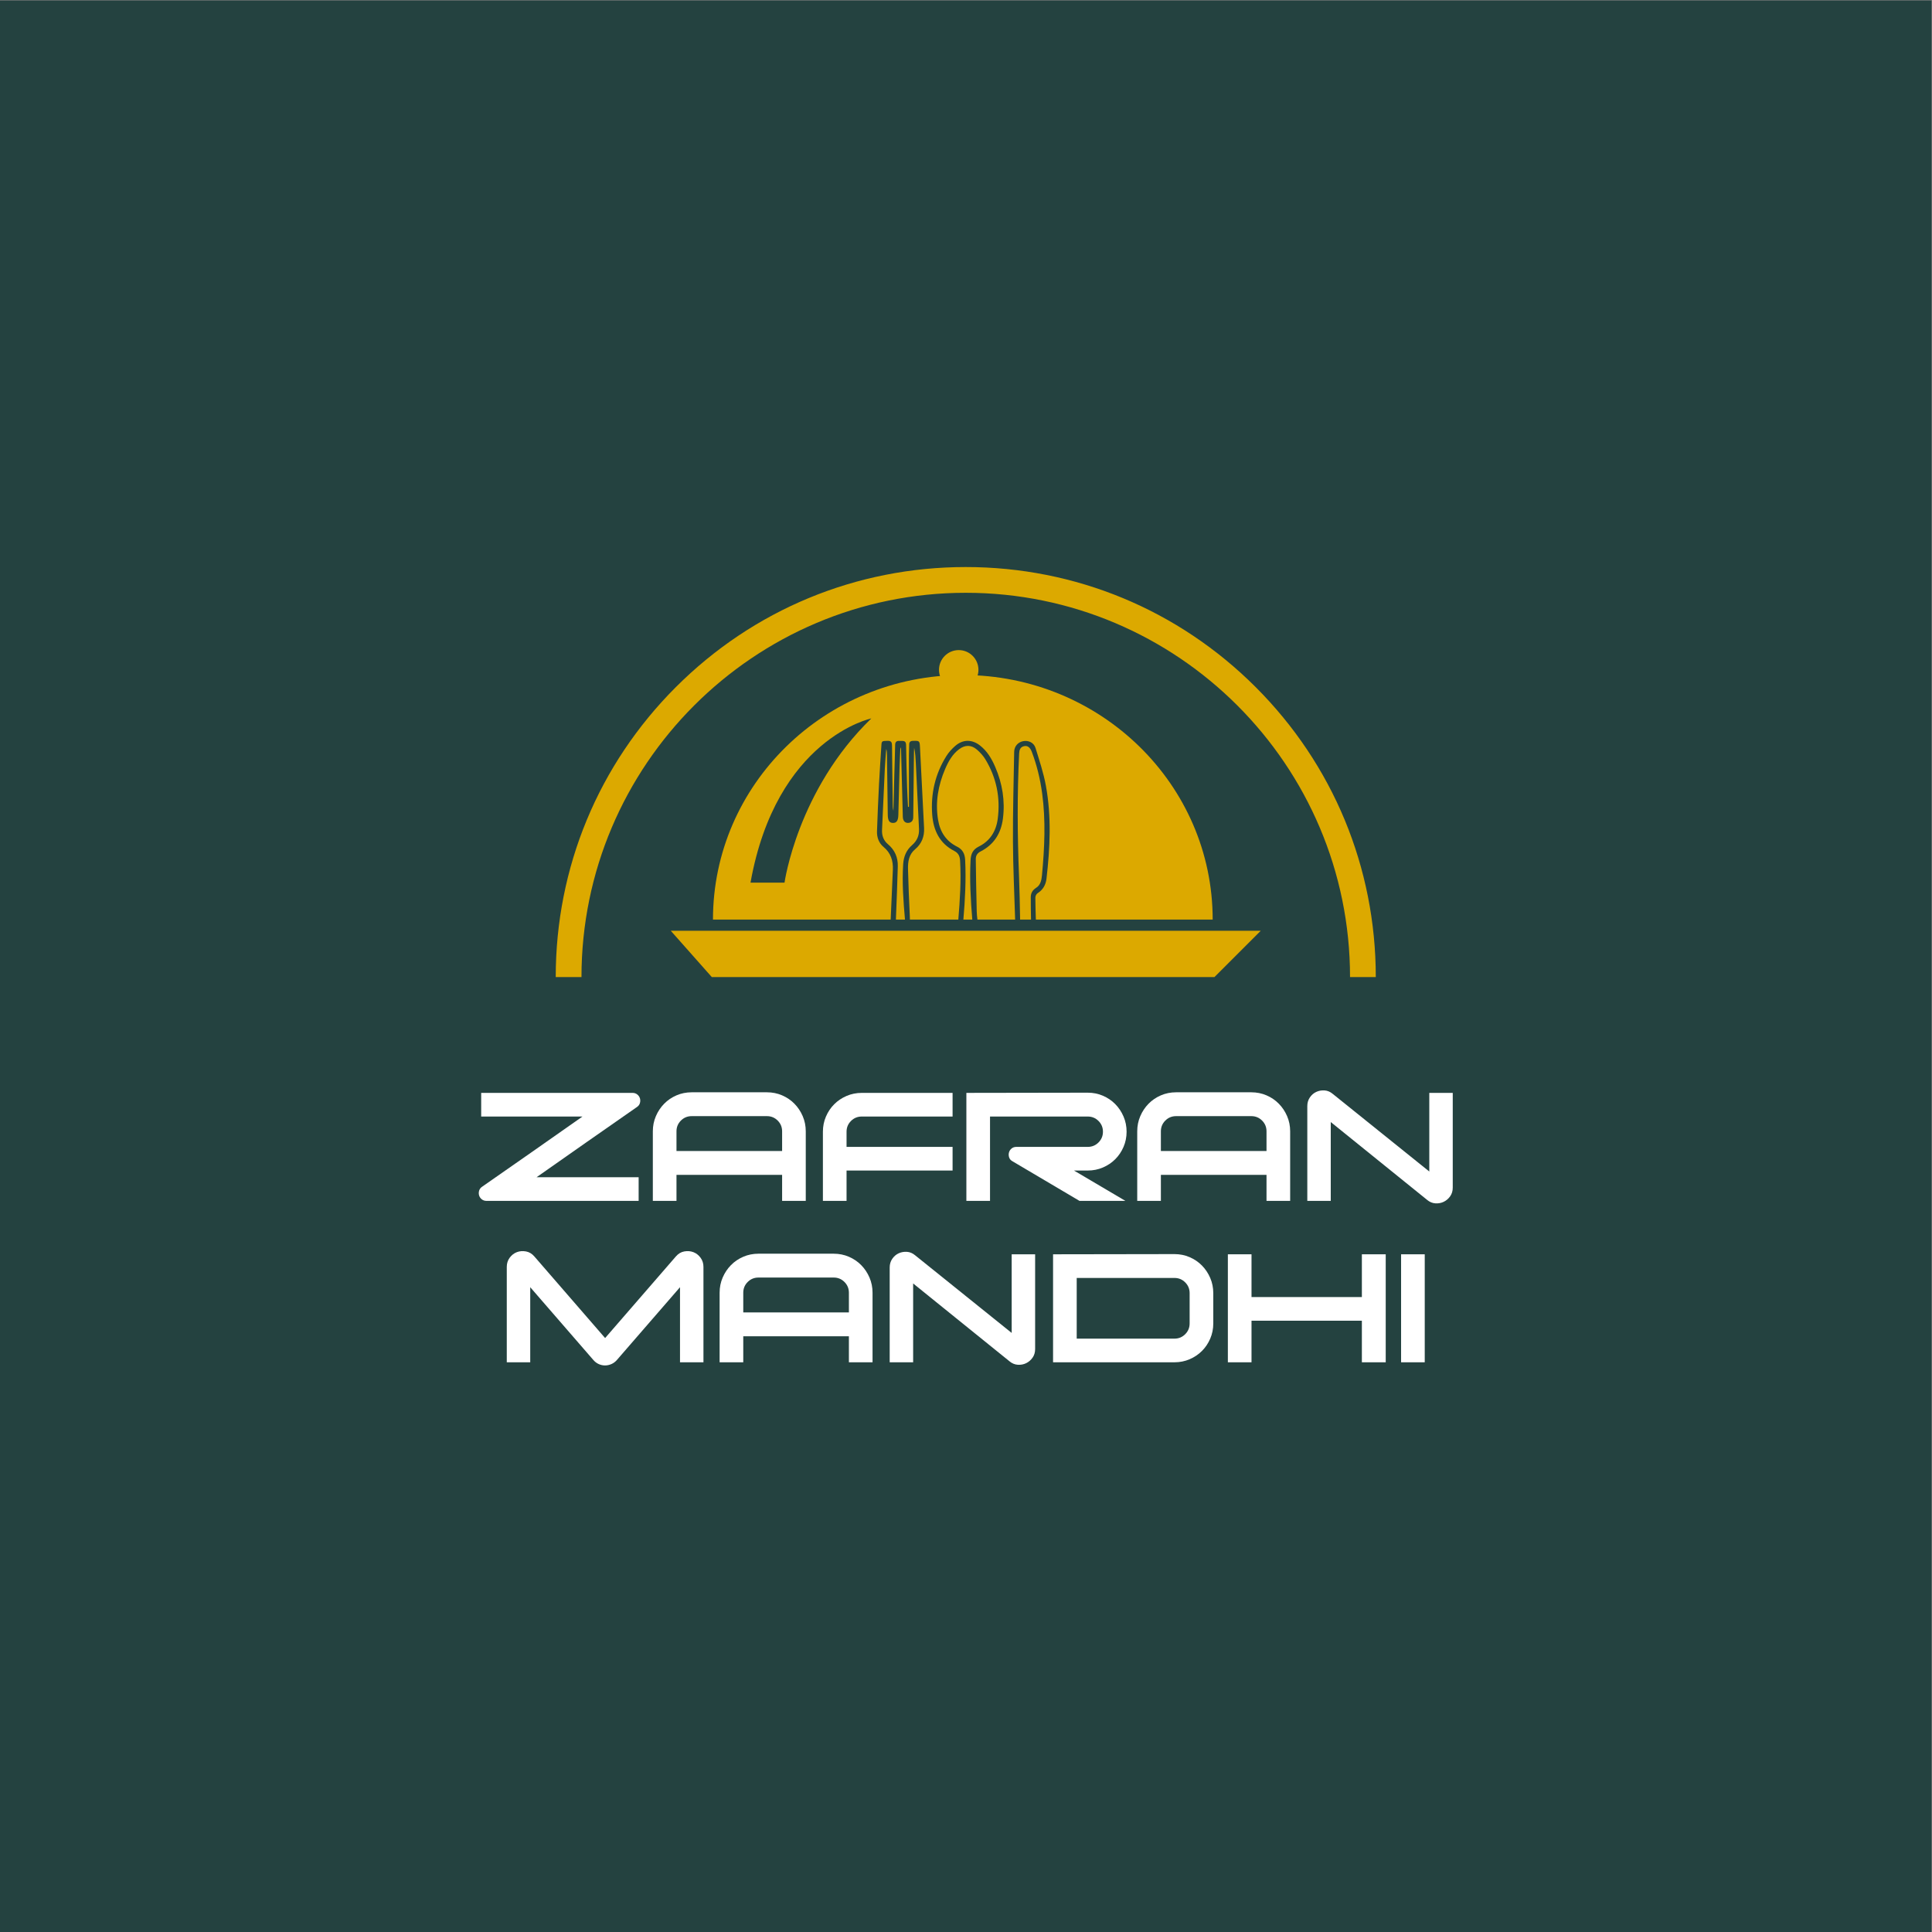<?xml version="1.0" encoding="UTF-8" standalone="no"?>
<svg
   xmlns:dc="http://purl.org/dc/elements/1.1/"
   xmlns:cc="http://creativecommons.org/ns#"
   xmlns:rdf="http://www.w3.org/1999/02/22-rdf-syntax-ns#"
   xmlns:svg="http://www.w3.org/2000/svg"
   xmlns="http://www.w3.org/2000/svg"
   viewBox="0 0 2000 2000"
   height="100"
   width="100"
   xml:space="preserve"
   id="svg2"
   version="1.1"><rect x="0" y="0" width="2000" height="2000" fill="#808080" stroke="none"/><defs
     id="defs6"><clipPath
       id="clipPath20"
       clipPathUnits="userSpaceOnUse"><path
         id="path18"
         d="M 0,1500 H 1500 V 0 H 0 Z" /></clipPath></defs><g
     transform="matrix(1.333,0,0,-1.333,0,2000)"
     id="g10"><path
       id="path12"
       style="fill:#244240;fill-opacity:1;fill-rule:nonzero;stroke:none"
       d="M 0,0 H 1500 V 1500 H 0 Z" /><g
       id="g14"><g
         clip-path="url(#clipPath20)"
         id="g16"><g
           transform="translate(393.56,442.43)"
           id="g22"><path
             id="path24"
             style="fill:#ffffff;fill-opacity:1;fill-rule:nonzero;stroke:none"
             d="m 0,0 v 74.074 c 0,2.755 0.766,5.151 2.296,7.194 1.53,2.039 3.391,3.466 5.586,4.285 2.192,0.815 4.538,0.994 7.04,0.535 2.499,-0.459 4.668,-1.76 6.504,-3.902 l 54.943,-63.362 54.943,63.362 c 1.837,2.142 4.004,3.443 6.505,3.902 2.499,0.459 4.845,0.28 7.04,-0.535 2.194,-0.819 4.056,-2.246 5.586,-4.285 1.532,-2.043 2.296,-4.439 2.296,-7.194 V 0 H 134.527 V 58.311 L 85.553,1.837 c -1.225,-1.431 -2.655,-2.499 -4.285,-3.214 -1.634,-0.713 -3.291,-1.071 -4.975,-1.071 -1.684,0 -3.316,0.358 -4.897,1.071 -1.583,0.715 -2.985,1.783 -4.208,3.214 L 18.213,58.311 V 0 Z" /></g><g
           transform="translate(577.212,481.151)"
           id="g26"><path
             id="path28"
             style="fill:#ffffff;fill-opacity:1;fill-rule:nonzero;stroke:none"
             d="m 0,0 h 82.033 v 15.305 c 0,3.263 -1.148,6.045 -3.444,8.341 -2.296,2.295 -5.077,3.443 -8.341,3.443 H 11.785 C 8.518,27.089 5.739,25.941 3.443,23.646 1.148,21.35 0,18.568 0,15.305 Z m 11.785,45.607 h 58.463 c 4.183,0 8.111,-0.792 11.785,-2.372 3.672,-1.583 6.86,-3.75 9.565,-6.505 2.703,-2.754 4.845,-5.968 6.427,-9.641 1.581,-3.673 2.373,-7.603 2.373,-11.784 V -38.721 H 82.033 v 20.202 H 0 v -20.202 h -18.365 v 54.026 c 0,4.181 0.789,8.111 2.372,11.784 1.581,3.673 3.723,6.887 6.429,9.641 2.701,2.755 5.891,4.922 9.564,6.505 3.674,1.58 7.6,2.372 11.785,2.372" /></g><g
           transform="translate(803.872,526.299)"
           id="g30"><path
             id="path32"
             style="fill:#ffffff;fill-opacity:1;fill-rule:nonzero;stroke:none"
             d="m 0,0 v -73.615 c 0,-2.552 -0.665,-4.771 -1.989,-6.657 -1.328,-1.89 -2.985,-3.317 -4.975,-4.286 -1.99,-0.968 -4.158,-1.378 -6.504,-1.224 -2.348,0.153 -4.491,1.048 -6.428,2.678 l -74.839,60.453 v -61.218 h -18.213 v 73.615 c 0,2.549 0.663,4.794 1.99,6.733 1.324,1.938 2.984,3.368 4.974,4.286 1.989,0.919 4.131,1.3 6.428,1.148 2.295,-0.153 4.412,-1.048 6.351,-2.679 l 74.993,-60.299 V 0 Z" /></g><g
           transform="translate(912.074,460.796)"
           id="g34"><path
             id="path36"
             style="fill:#ffffff;fill-opacity:1;fill-rule:nonzero;stroke:none"
             d="m 0,0 c 3.264,0 6.045,1.148 8.342,3.443 2.295,2.296 3.443,5.076 3.443,8.342 v 23.569 c 0,3.264 -1.148,6.045 -3.443,8.34 C 6.045,45.99 3.264,47.139 0,47.139 H -75.91 V 0 Z M 30.15,11.785 C 30.15,7.6 29.358,3.673 27.777,0 26.195,-3.673 24.053,-6.863 21.35,-9.565 18.646,-12.27 15.457,-14.412 11.785,-15.993 8.111,-17.576 4.183,-18.365 0,-18.365 H -94.275 V 65.504 L 0,65.656 c 4.183,0 8.111,-0.791 11.785,-2.372 3.672,-1.583 6.861,-3.749 9.565,-6.504 2.703,-2.755 4.845,-5.968 6.427,-9.641 1.581,-3.674 2.373,-7.603 2.373,-11.785 z" /></g><g
           transform="translate(971.914,493.089)"
           id="g38"><path
             id="path40"
             style="fill:#ffffff;fill-opacity:1;fill-rule:nonzero;stroke:none"
             d="m 0,0 h 85.705 v 33.211 h 18.52 v -83.869 h -18.52 v 32.293 H 0 V -50.658 H -18.365 V 33.211 H 0 Z" /></g><path
           id="path42"
           style="fill:#ffffff;fill-opacity:1;fill-rule:nonzero;stroke:none"
           d="m 1106.44,442.43 h -18.365 v 83.869 h 18.365 z" /><g
           transform="translate(520.894,777.575)"
           id="g44"><path
             id="path46"
             style="fill:#dca900;fill-opacity:1;fill-rule:nonzero;stroke:none"
             d="M 0,0 H 458.213 L 422.23,-35.983 H 31.884 Z" /></g><g
           transform="translate(759.851,980.198)"
           id="g48"><path
             id="path50"
             style="fill:#dca900;fill-opacity:1;fill-rule:nonzero;stroke:none"
             d="m 0,0 c 0,-8.461 -6.859,-15.319 -15.319,-15.319 -8.461,0 -15.319,6.858 -15.319,15.319 0,8.461 6.858,15.319 15.319,15.319 C -6.859,15.319 0,8.461 0,0" /></g><g
           transform="translate(750,1040.018)"
           id="g52"><path
             id="path54"
             style="fill:#dca900;fill-opacity:1;fill-rule:nonzero;stroke:none"
             d="m 0,0 c 164.553,0 298.426,-133.873 298.426,-298.426 h 20 c 0,85.055 -33.122,165.018 -93.265,225.161 C 165.019,-13.122 85.055,20 0,20 c -85.055,0 -165.019,-33.122 -225.161,-93.265 -60.143,-60.143 -93.265,-140.106 -93.265,-225.161 h 20 C -298.426,-133.873 -164.553,0 0,0" /></g><g
           transform="translate(609.257,814.925)"
           id="g56"><path
             id="path58"
             style="fill:#dca900;fill-opacity:1;fill-rule:nonzero;stroke:none"
             d="M 0,0 H -26.418 C -6.377,112.048 67.411,127.534 67.411,127.534 10.02,71.966 0,0 0,0 m 84.135,10.081 c 0.278,6.956 -1.573,12.939 -7.243,17.649 -3.572,2.968 -5.231,7.355 -5.079,12.038 0.399,12.278 0.946,24.551 1.571,36.82 0.512,10.031 1.219,20.053 1.843,30.078 0.208,3.345 0.441,3.363 4.866,3.463 2.862,0.065 3.373,-1.285 3.392,-3.764 0.112,-14.731 0.348,-29.461 0.533,-44.192 0.027,-2.139 0.003,-4.278 0.545,-6.42 0.236,9.392 0.458,18.785 0.709,28.177 0.207,7.704 0.521,15.405 0.634,23.11 0.042,2.827 1.615,3.142 3.823,3.048 2.214,-0.093 4.618,0.493 4.674,-3.102 0.167,-10.826 0.452,-21.652 0.77,-32.476 0.153,-5.227 0.481,-10.449 0.73,-15.673 0.236,0.002 0.472,0.005 0.707,0.008 0,13.361 -0.012,26.723 0.01,40.085 0.005,2.731 0.2,5.461 0.193,8.192 -0.005,2.082 0.849,2.941 2.982,2.987 5.017,0.108 5.143,0.095 5.407,-5.053 1.068,-20.842 2.114,-41.686 3.173,-62.528 0.337,-6.653 -1.804,-12.285 -6.963,-16.606 -4.868,-4.078 -5.646,-9.686 -5.516,-15.412 0.273,-11.984 0.823,-23.964 1.374,-35.94 0.046,-1.014 0.04,-2.16 0.102,-3.265 h 37.598 c 0.002,0.014 0.004,0.028 0.005,0.043 1.255,15.171 2.233,30.347 1.375,45.588 -0.197,3.486 -1.177,5.969 -4.566,7.708 -11.371,5.835 -16.18,15.998 -17.095,28.13 -1.228,16.293 2.303,31.617 11.005,45.539 1.828,2.926 4.27,5.607 6.884,7.877 5.969,5.184 13.009,5.177 19.234,0.326 5.633,-4.389 9.116,-10.36 11.868,-16.773 5.491,-12.8 7.7,-26.127 5.935,-40.01 -1.449,-11.408 -6.953,-20.178 -17.309,-25.487 -2.665,-1.366 -3.806,-3.315 -3.771,-6.013 0.178,-13.545 0.394,-27.09 0.733,-40.632 0.051,-2.084 0.282,-4.169 0.538,-6.296 h 29.291 c -0.607,20.228 -1.597,40.455 -1.698,60.685 -0.115,23.209 0.563,46.423 0.949,69.634 0.07,4.217 2.903,7.432 6.946,8.246 4.099,0.824 8.333,-1.072 9.632,-5.281 3.007,-9.748 6.273,-19.51 8.088,-29.511 4.34,-23.911 3.191,-47.987 0.434,-72.003 -0.546,-4.757 -2.737,-8.628 -6.957,-11.305 -0.929,-0.589 -1.697,-2.216 -1.694,-3.363 0.016,-5.701 0.235,-11.401 0.39,-17.102 H 332.5 C 332.5,76.203 245.628,161.24 138.465,161.24 31.303,161.24 -55.569,76.203 -55.569,-28.695 H 82.439 c 0.62,12.923 1.178,25.849 1.696,38.776" /></g><g
           transform="translate(695.802,787.532)"
           id="g60"><path
             id="path62"
             style="fill:#dca900;fill-opacity:1;fill-rule:nonzero;stroke:none"
             d="M 0,0 C -0.017,-0.433 -0.037,-0.868 -0.057,-1.302 H 7 C 5.759,12.992 4.67,27.287 5.591,41.676 c 0.383,5.97 2.426,10.964 6.972,14.899 3.786,3.276 5.568,7.463 5.335,12.438 -0.794,16.95 -1.637,33.896 -2.463,50.844 -0.199,4.075 -0.402,8.15 -1.304,12.291 -0.047,-0.84 -0.127,-1.68 -0.136,-2.521 -0.193,-16.682 -0.378,-33.364 -0.565,-50.046 -0.008,-0.683 0.022,-1.372 -0.054,-2.047 -0.253,-2.243 -1.539,-3.592 -3.772,-3.737 -2.28,-0.149 -3.653,1.166 -4.141,3.32 -0.212,0.937 -0.16,1.939 -0.185,2.912 -0.441,16.871 -0.874,33.742 -1.317,50.612 -0.016,0.63 -0.12,1.257 -0.516,1.881 C 3.229,127.762 2.938,123.003 2.809,118.241 2.46,105.466 2.221,92.688 1.851,79.914 1.722,75.469 0.425,73.74 -2.316,73.757 c -2.767,0.017 -3.987,1.858 -4.049,6.262 -0.221,15.511 -0.424,31.022 -0.627,46.533 -0.021,1.546 -0.003,3.093 -0.576,4.645 -0.363,-5.004 -0.826,-10.002 -1.069,-15.011 C -9.412,100.212 -10.113,84.234 -10.825,68.258 -11.019,63.908 -9.6,60.072 -6.284,57.29 -0.856,52.736 1.595,46.911 1.418,40.03 1.075,26.683 0.516,13.342 0,0" /></g><g
           transform="translate(800.485,803.676)"
           id="g64"><path
             id="path66"
             style="fill:#dca900;fill-opacity:1;fill-rule:nonzero;stroke:none"
             d="m 0,0 c 0.026,3.008 1.313,5.468 4.159,7.229 3.465,2.144 4.192,6.008 4.541,9.725 1.997,21.207 3.015,42.427 0.135,63.646 -1.499,11.041 -4.077,21.82 -8.039,32.252 -1.307,3.44 -3.29,4.972 -5.967,4.389 -3.05,-0.664 -3.721,-2.937 -3.859,-5.726 C -10.601,79.918 -10.378,48.326 -9.137,16.724 -8.69,5.34 -8.501,-6.054 -8.278,-17.447 H 0.203 C 0.104,-11.63 -0.05,-5.815 0,0" /></g><g
           transform="translate(755.079,786.229)"
           id="g68"><path
             id="path70"
             style="fill:#dca900;fill-opacity:1;fill-rule:nonzero;stroke:none"
             d="m 0,0 c -1.281,15.344 -2.128,30.698 -1.346,46.118 0.241,4.733 1.679,8.273 6.316,10.565 8.796,4.349 13.505,11.894 14.775,21.483 2.189,16.521 -0.974,32.041 -9.601,46.307 -1.728,2.859 -4.139,5.452 -6.692,7.632 -4.335,3.702 -9.11,3.629 -13.664,0.224 -5.256,-3.931 -8.341,-9.476 -10.854,-15.339 -5.409,-12.617 -7.753,-25.697 -5.536,-39.401 1.514,-9.354 6.145,-16.637 14.705,-20.907 4.571,-2.28 6.132,-5.806 6.362,-10.554 C -4.787,30.704 -5.615,15.345 -6.931,0 Z" /></g><g
           transform="translate(373.683,633.283)"
           id="g72"><path
             id="path74"
             style="fill:#ffffff;fill-opacity:1;fill-rule:nonzero;stroke:none"
             d="m 0,0 v 18.365 h 117.538 c 1.428,0 2.652,-0.409 3.674,-1.224 1.018,-0.818 1.707,-1.813 2.065,-2.985 0.357,-1.174 0.357,-2.398 0,-3.673 C 122.919,9.206 122.13,8.161 120.905,7.346 107.844,-1.736 94.861,-10.79 81.955,-19.82 69.047,-28.85 56.064,-37.956 43.006,-47.139 h 79.277 V -65.504 H 4.132 c -1.43,0 -2.654,0.406 -3.673,1.225 -1.021,0.815 -1.71,1.809 -2.066,2.984 -0.357,1.172 -0.357,2.396 0,3.673 0.356,1.274 1.147,2.319 2.372,3.138 13.059,9.08 26.042,18.135 38.95,27.165 12.906,9.03 25.889,18.135 38.95,27.319 z" /></g><g
           transform="translate(525.351,606.5)"
           id="g76"><path
             id="path78"
             style="fill:#ffffff;fill-opacity:1;fill-rule:nonzero;stroke:none"
             d="m 0,0 h 82.032 v 15.305 c 0,3.263 -1.147,6.045 -3.443,8.341 -2.296,2.295 -5.076,3.443 -8.341,3.443 H 11.785 C 8.519,27.089 5.739,25.941 3.443,23.646 1.148,21.35 0,18.568 0,15.305 Z m 11.785,45.607 h 58.463 c 4.183,0 8.111,-0.792 11.784,-2.372 3.674,-1.583 6.862,-3.75 9.566,-6.505 2.702,-2.754 4.844,-5.968 6.427,-9.641 1.581,-3.673 2.373,-7.603 2.373,-11.784 V -38.721 H 82.032 v 20.202 H 0 v -20.202 h -18.365 v 54.026 c 0,4.181 0.789,8.111 2.372,11.784 1.581,3.673 3.723,6.887 6.428,9.641 2.702,2.755 5.892,4.922 9.565,6.505 3.673,1.58 7.6,2.372 11.785,2.372" /></g><g
           transform="translate(657.427,567.779)"
           id="g80"><path
             id="path82"
             style="fill:#ffffff;fill-opacity:1;fill-rule:nonzero;stroke:none"
             d="m 0,0 h -18.365 v 53.719 c 0,4.182 0.789,8.111 2.372,11.785 1.581,3.673 3.723,6.86 6.428,9.564 2.702,2.703 5.892,4.846 9.565,6.429 3.673,1.58 7.6,2.372 11.785,2.372 H 82.339 V 65.504 H 11.785 C 8.519,65.504 5.739,64.355 3.443,62.06 1.148,59.765 0,56.983 0,53.719 V 41.935 H 82.339 V 23.569 L 0,23.569 Z" /></g><g
           transform="translate(789.351,609.714)"
           id="g84"><path
             id="path86"
             style="fill:#ffffff;fill-opacity:1;fill-rule:nonzero;stroke:none"
             d="m 0,0 h 55.403 c 3.264,0 6.045,1.147 8.341,3.443 2.296,2.296 3.444,5.075 3.444,8.341 0,3.265 -1.148,6.046 -3.444,8.341 -2.296,2.296 -5.077,3.444 -8.341,3.444 h -75.911 v -65.504 h -18.365 v 83.87 l 94.276,0.152 c 4.182,0 8.112,-0.791 11.785,-2.372 3.672,-1.583 6.86,-3.749 9.565,-6.504 2.702,-2.755 4.845,-5.969 6.428,-9.642 1.581,-3.673 2.372,-7.602 2.372,-11.785 C 85.553,7.6 84.762,3.673 83.181,0 c -1.583,-3.673 -3.726,-6.863 -6.428,-9.565 -2.705,-2.706 -5.893,-4.848 -9.565,-6.428 -3.673,-1.583 -7.603,-2.372 -11.785,-2.372 H 44.689 l 39.946,-23.57 h -35.66 l -52.036,30.762 c -1.327,0.713 -2.195,1.708 -2.601,2.985 -0.409,1.275 -0.459,2.525 -0.153,3.75 0.306,1.224 0.968,2.269 1.99,3.137 C -2.807,-0.436 -1.53,0 0,0" /></g><g
           transform="translate(901.532,606.5)"
           id="g88"><path
             id="path90"
             style="fill:#ffffff;fill-opacity:1;fill-rule:nonzero;stroke:none"
             d="m 0,0 h 82.032 v 15.305 c 0,3.263 -1.147,6.045 -3.443,8.341 -2.296,2.295 -5.076,3.443 -8.341,3.443 H 11.785 C 8.519,27.089 5.739,25.941 3.443,23.646 1.148,21.35 0,18.568 0,15.305 Z m 11.785,45.607 h 58.463 c 4.183,0 8.111,-0.792 11.784,-2.372 3.674,-1.583 6.862,-3.75 9.566,-6.505 2.702,-2.754 4.844,-5.968 6.427,-9.641 1.581,-3.673 2.373,-7.603 2.373,-11.784 V -38.721 H 82.032 v 20.202 H 0 v -20.202 h -18.365 v 54.026 c 0,4.181 0.789,8.111 2.372,11.784 1.581,3.673 3.723,6.887 6.428,9.641 2.702,2.755 5.892,4.922 9.565,6.505 3.673,1.58 7.6,2.372 11.785,2.372" /></g><g
           transform="translate(1128.191,651.649)"
           id="g92"><path
             id="path94"
             style="fill:#ffffff;fill-opacity:1;fill-rule:nonzero;stroke:none"
             d="m 0,0 v -73.615 c 0,-2.552 -0.664,-4.771 -1.989,-6.657 -1.327,-1.89 -2.985,-3.317 -4.974,-4.286 -1.99,-0.968 -4.159,-1.378 -6.505,-1.224 -2.348,0.153 -4.491,1.048 -6.428,2.678 l -74.838,60.453 v -61.218 h -18.213 v 73.615 c 0,2.549 0.662,4.794 1.989,6.733 1.325,1.938 2.984,3.368 4.975,4.286 1.989,0.919 4.131,1.3 6.427,1.148 2.296,-0.153 4.412,-1.048 6.352,-2.679 l 74.992,-60.299 V 0 Z" /></g></g></g></g></svg>